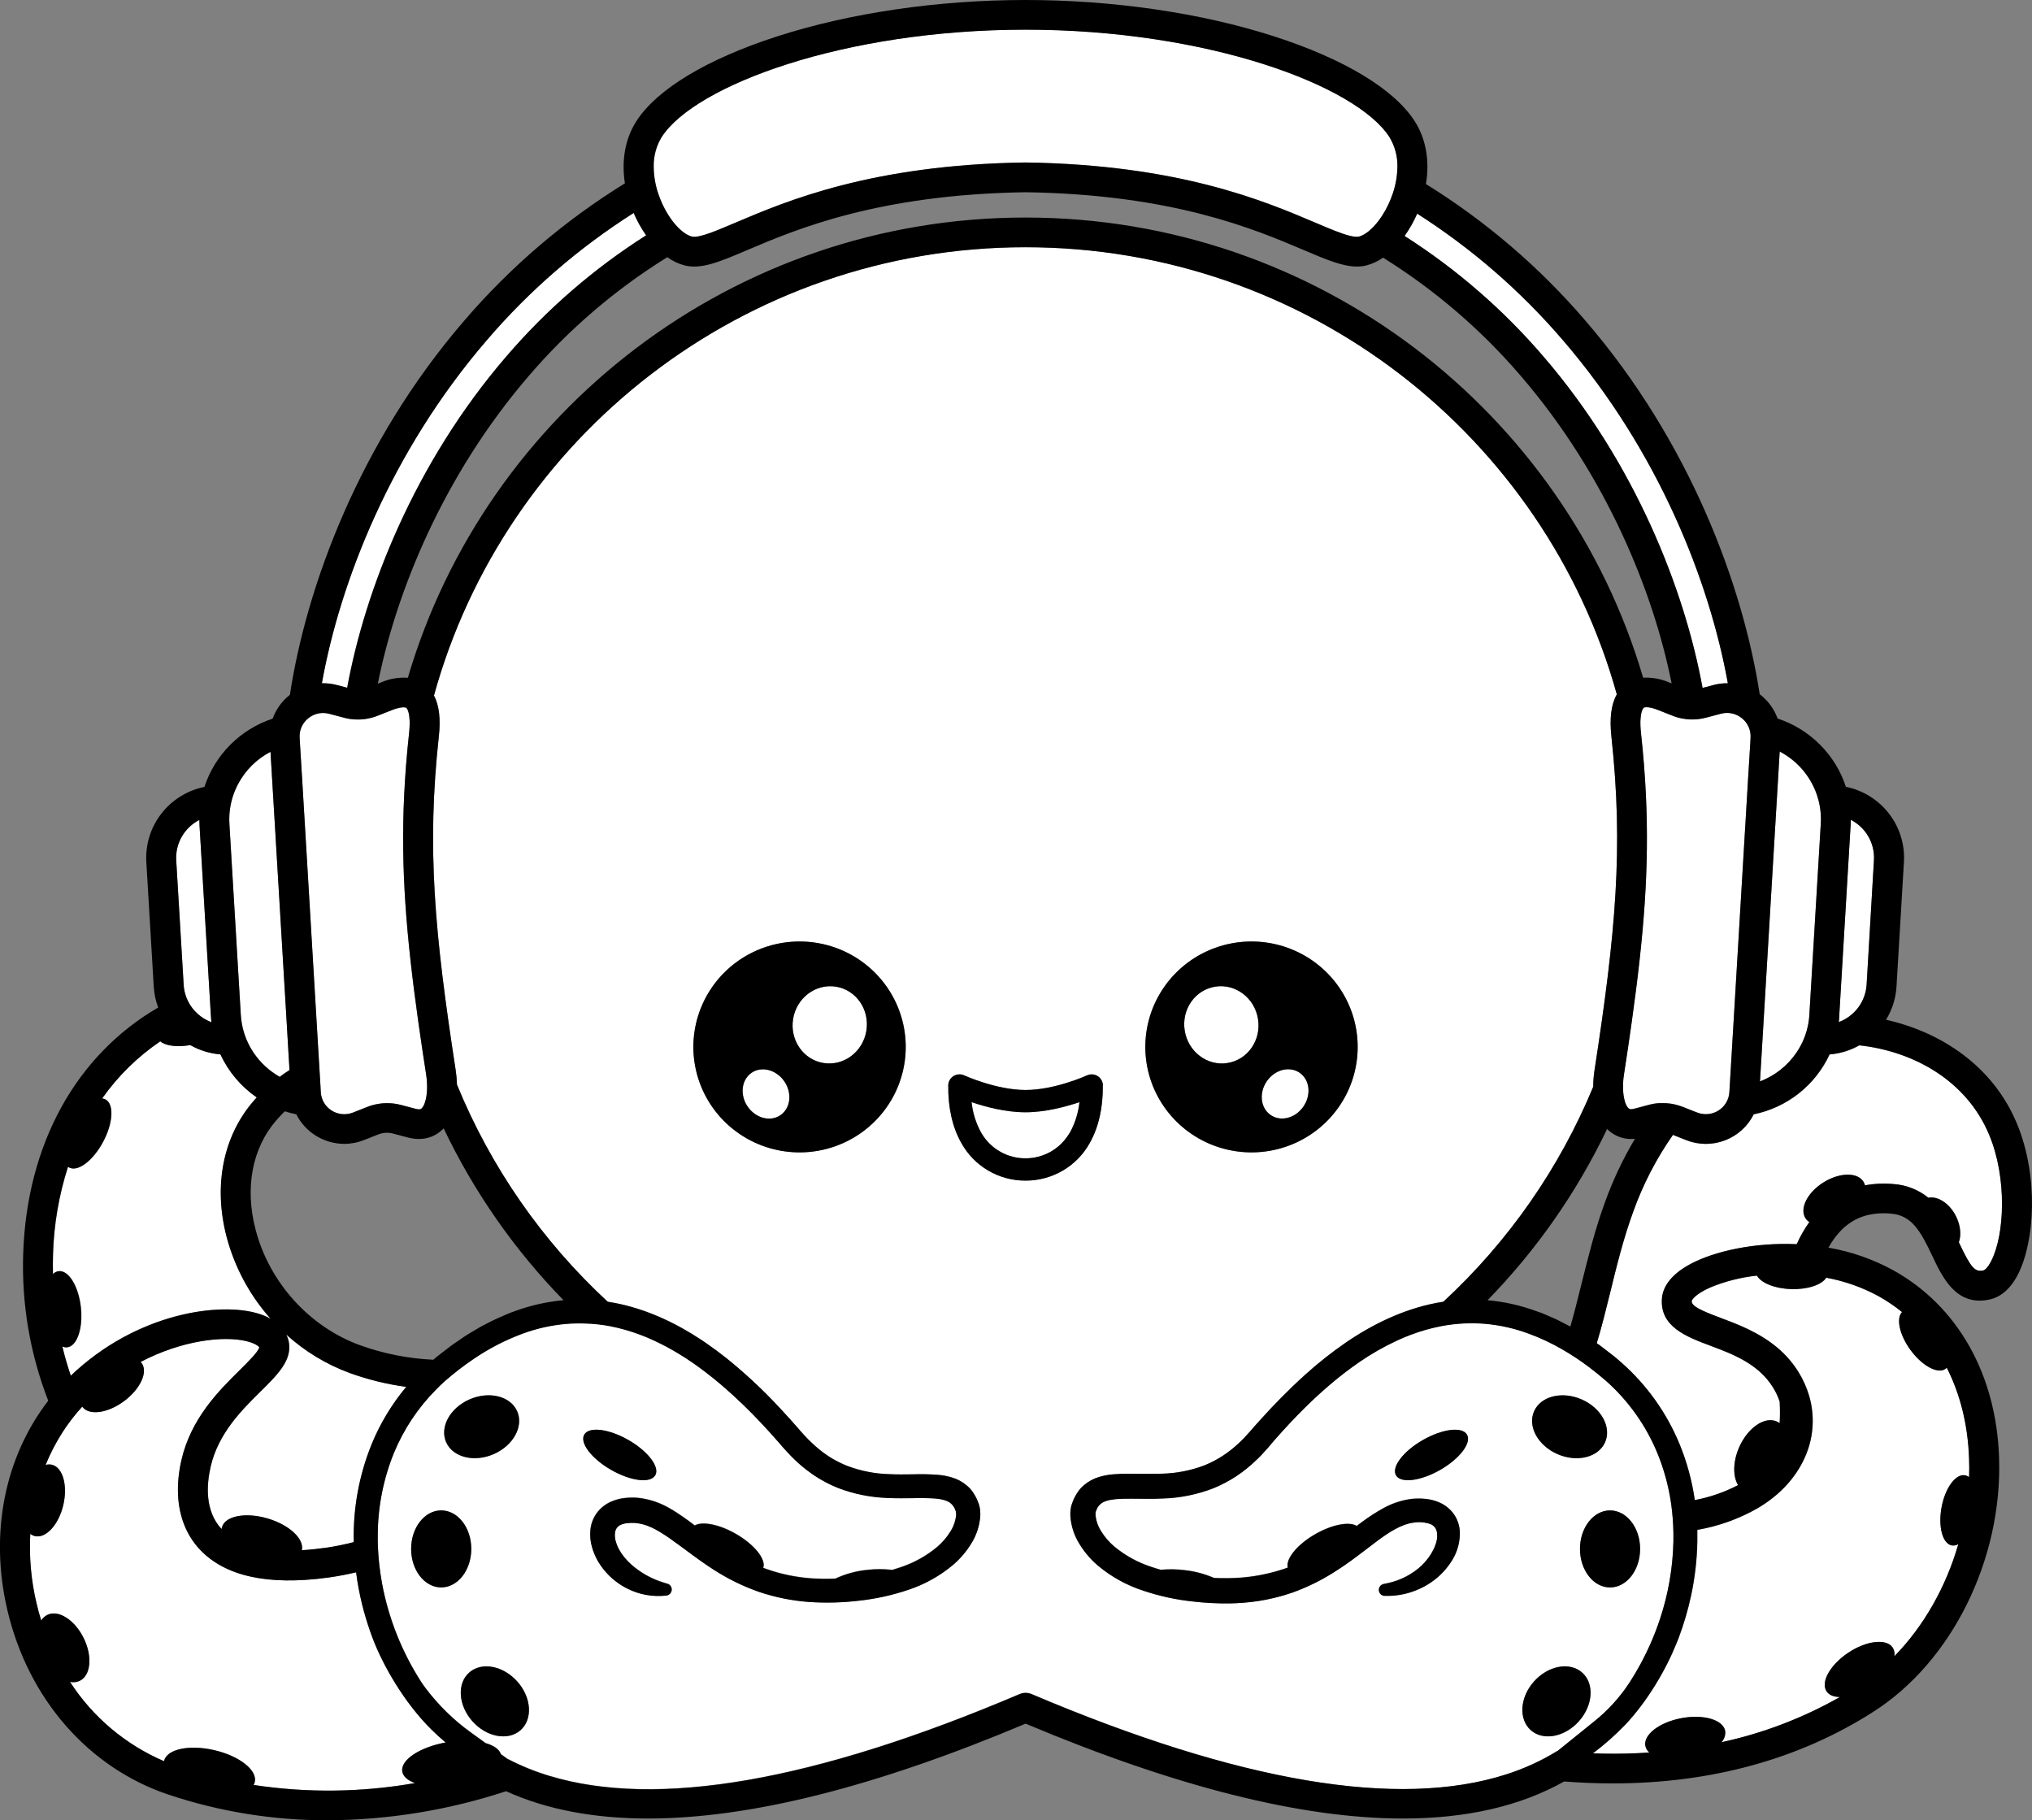<svg width="211" height="189" viewBox="0 0 211 189" fill="none" xmlns="http://www.w3.org/2000/svg">
<rect x="0" y="0" width="211" height="189" fill="#808080" stroke="none"/>
<g clip-path="url(#clip0_1932_1128)">
<path d="M81.259 112.034C82.211 113.156 82.211 114.762 81.259 115.62C80.307 116.478 78.773 116.263 77.826 115.148C76.879 114.032 76.874 112.419 77.826 111.561C78.778 110.703 80.312 110.909 81.259 112.034Z" fill="white"/>
<path d="M86.791 102.446C88.894 102.774 90.317 104.808 89.967 107.008C89.617 109.208 87.63 110.708 85.53 110.377C83.429 110.046 82.004 108.014 82.353 105.815C82.703 103.615 84.687 102.115 86.791 102.446Z" fill="white"/>
<path d="M135.159 111.551C136.11 112.409 136.11 114.016 135.159 115.138C134.207 116.26 132.677 116.478 131.728 115.611C130.778 114.743 130.776 113.146 131.728 112.024C132.679 110.902 134.212 110.694 135.159 111.551Z" fill="white"/>
<path d="M130.633 105.815C130.981 108.005 129.56 110.049 127.457 110.377C125.354 110.706 123.367 109.196 123.02 107.008C122.672 104.82 124.093 102.774 126.194 102.446C128.294 102.117 130.283 103.625 130.633 105.815Z" fill="white"/>
<path d="M112.094 114.436C111.981 115.518 111.658 116.567 111.142 117.526C111.102 117.597 111.061 117.668 111.019 117.737C110.55 118.511 109.887 119.151 109.094 119.595C108.302 120.039 107.408 120.271 106.498 120.269C105.588 120.272 104.694 120.039 103.901 119.595C103.109 119.151 102.446 118.511 101.977 117.737C101.935 117.668 101.892 117.597 101.851 117.526C101.336 116.567 101.013 115.518 100.9 114.436C102.327 114.909 104.426 115.485 106.503 115.485C108.58 115.485 110.671 114.92 112.094 114.436Z" fill="white"/>
<path d="M179.418 70.942C178.906 70.936 178.396 70.999 177.902 71.131L176.791 71.426C174.947 61.319 169.834 48.125 160.274 37.023C156.112 32.167 151.251 27.948 145.849 24.501C146.365 23.776 146.803 22.999 147.155 22.183C152.82 25.799 157.918 30.224 162.282 35.317C172.258 46.897 177.524 60.409 179.418 70.942Z" fill="white"/>
<path d="M144.271 14.219C144.851 15.17 145.141 16.268 145.106 17.38C145.088 18.468 144.872 19.544 144.469 20.555L144.433 20.643C144.121 21.442 143.703 22.197 143.191 22.887C142.477 23.832 141.723 24.411 141.14 24.558C140.664 24.676 139.772 24.404 138.64 23.965C138.014 23.728 137.314 23.421 136.579 23.109C131.292 20.863 122.444 17.101 106.512 16.867H106.467C90.526 17.104 81.687 20.863 76.4 23.109C75.43 23.523 74.521 23.91 73.755 24.184C72.898 24.489 72.222 24.657 71.851 24.558C71.254 24.409 70.474 23.804 69.753 22.828C69.265 22.152 68.865 21.418 68.563 20.643L68.501 20.482C68.105 19.462 67.898 18.379 67.89 17.285C67.87 16.203 68.161 15.138 68.727 14.214C72.194 8.86 87.623 3.079 106.508 3.079C125.392 3.079 140.805 8.865 144.271 14.219Z" fill="white"/>
<path d="M65.794 22.11C66.141 22.928 66.574 23.707 67.085 24.435C61.642 27.894 56.745 32.136 52.555 37.023C43 48.128 37.887 61.307 36.041 71.412L34.987 71.131C34.474 70.994 33.943 70.93 33.412 70.942C35.315 60.409 40.576 46.897 50.542 35.317C54.938 30.187 60.078 25.736 65.794 22.11Z" fill="white"/>
<path d="M21.906 105.543C21.918 105.742 21.934 105.943 21.956 106.139C21.692 106.041 21.439 105.918 21.199 105.772C20.973 105.633 20.759 105.475 20.559 105.3C20.343 105.108 20.146 104.896 19.972 104.667C19.637 104.234 19.389 103.743 19.239 103.218C19.147 102.903 19.091 102.579 19.072 102.252L18.299 89.309C18.25 88.456 18.451 87.607 18.877 86.865C19.303 86.123 19.936 85.518 20.7 85.125C20.7 85.326 20.7 85.527 20.719 85.728L21.713 102.373L21.901 105.534L21.906 105.543Z" fill="white"/>
<path d="M29.945 109.137L30.064 111.107C29.731 111.315 29.391 111.545 29.048 111.797C27.98 111.194 27.064 110.356 26.372 109.347C25.747 108.436 25.321 107.405 25.122 106.321C25.063 106 25.024 105.675 25.004 105.35L24.97 104.809L24.787 101.716L23.821 85.536C23.801 85.208 23.801 84.879 23.821 84.551C23.892 83.454 24.194 82.385 24.706 81.411C25.462 79.971 26.641 78.793 28.087 78.035L28.277 81.201L28.461 84.272L29.503 101.524L29.688 104.634L29.774 106.051L29.945 109.137Z" fill="white"/>
<path d="M192.187 85.125C192.952 85.518 193.585 86.122 194.012 86.865C194.438 87.607 194.639 88.456 194.59 89.309L193.819 102.25C193.766 103.104 193.465 103.924 192.953 104.612C192.441 105.301 191.74 105.827 190.933 106.129C190.957 105.933 190.974 105.735 190.986 105.536V105.338L192.156 85.728C192.18 85.529 192.187 85.326 192.187 85.125Z" fill="white"/>
<path d="M189.066 84.56C189.087 84.888 189.087 85.218 189.066 85.546L187.876 105.359C187.876 105.421 187.876 105.48 187.876 105.539C187.855 105.804 187.819 106.068 187.769 106.33C187.607 107.216 187.292 108.068 186.839 108.849C186.739 109.019 186.634 109.184 186.522 109.347C185.6 110.693 184.286 111.727 182.756 112.31L182.884 110.184L182.946 109.135L183.087 106.772L183.129 106.063L184.428 84.293L184.614 81.222L184.802 78.051C185.658 78.497 186.426 79.095 187.067 79.814C187.507 80.306 187.884 80.849 188.19 81.432C188.699 82.403 188.997 83.469 189.066 84.56Z" fill="white"/>
<path d="M180.881 74.575C181.183 74.817 181.422 75.127 181.577 75.479C181.733 75.832 181.801 76.216 181.776 76.6L181.742 77.16L181.504 81.028L181.321 84.099L181.155 86.885L180.022 105.871L179.879 108.234L179.837 108.943L179.656 111.965L179.606 112.818L179.572 113.39C179.549 113.773 179.435 114.146 179.239 114.478C179.042 114.809 178.769 115.089 178.443 115.296C178.116 115.502 177.744 115.628 177.359 115.664C176.973 115.7 176.584 115.644 176.225 115.502L175.749 115.317L174.735 114.916C174.58 114.854 174.421 114.8 174.26 114.755C173.743 114.6 173.207 114.52 172.668 114.519C172.566 114.519 172.458 114.519 172.356 114.519C171.979 114.538 171.605 114.597 171.24 114.694L169.701 115.102C169.27 115.216 169.154 115.102 169.097 115.06C168.83 114.824 168.621 114.212 168.542 113.361C168.499 112.749 168.526 112.134 168.623 111.528C168.918 109.614 169.189 107.797 169.432 106.058C170.693 97.08 171.259 90.129 170.9 82.554C170.802 80.477 170.634 78.353 170.391 76.128C170.148 73.902 170.664 73.472 170.669 73.47C170.731 73.422 170.967 73.366 171.435 73.47C171.687 73.528 171.933 73.607 172.171 73.706L173.653 74.292C173.817 74.358 173.984 74.415 174.152 74.464C174.98 74.702 175.851 74.747 176.698 74.597C176.848 74.571 176.996 74.538 177.143 74.498L177.243 74.472L178.683 74.089C179.071 73.984 179.48 73.977 179.872 74.07C180.244 74.158 180.589 74.331 180.881 74.575Z" fill="white"/>
<path d="M204.478 151.49C204.5 152.119 204.497 152.749 204.478 153.38C204.358 153.279 204.214 153.211 204.06 153.182C203.108 153 202.004 154.486 201.621 156.49C201.238 158.493 201.714 160.27 202.68 160.461C202.915 160.497 203.155 160.451 203.36 160.331C202.078 164.78 199.767 168.853 196.72 171.97C196.772 171.653 196.704 171.327 196.527 171.058C195.88 170.113 193.826 170.349 191.937 171.606C190.048 172.863 189.042 174.659 189.689 175.623C189.953 176.012 190.45 176.201 191.074 176.204C187.237 178.384 183.087 179.968 178.768 180.901C178.916 180.744 179.027 180.557 179.093 180.353C179.16 180.148 179.18 179.932 179.154 179.719C178.932 178.562 176.898 177.971 174.612 178.401C172.325 178.831 170.648 180.121 170.869 181.279C170.925 181.545 171.067 181.787 171.273 181.966C169.663 182.075 168.078 182.11 166.527 182.084C166.158 182.084 165.789 182.068 165.423 182.056C166.608 181.162 167.722 180.178 168.754 179.112C171.114 176.62 173.036 173.279 174.071 170.694C174.15 170.5 174.226 170.304 174.309 170.108C174.855 168.662 175.292 167.177 175.616 165.666C176.011 163.825 176.227 161.949 176.26 160.067C176.26 159.663 176.26 159.256 176.26 158.85C178.463 158.47 180.582 157.71 182.52 156.603C184.588 155.384 186.177 153.78 187.169 151.859C187.31 151.59 187.437 151.314 187.55 151.032C188.346 149.096 188.46 146.951 187.874 144.943C187.614 144.062 187.236 143.219 186.748 142.439C186.164 141.499 185.433 140.658 184.583 139.946C182.68 138.344 180.453 137.505 178.675 136.839C176.534 136.031 175.632 135.606 175.68 135.067C175.708 134.942 176.115 134.342 177.6 133.683C179.149 133.041 180.784 132.626 182.454 132.452C182.875 133.205 184.29 133.794 185.996 133.85C187.702 133.907 189.187 133.409 189.646 132.669C191.55 133.015 193.385 133.661 195.083 134.583C195.944 135.064 196.762 135.617 197.529 136.237C196.898 136.905 197.262 138.599 198.404 140.168C199.615 141.822 201.243 142.708 202.037 142.136C202.086 142.1 202.132 142.059 202.173 142.013C203.562 144.754 204.378 147.97 204.478 151.49Z" fill="white"/>
<path d="M206.57 117.848C208.426 122.318 208.171 128.225 206.77 130.939C206.406 131.648 206.08 131.884 205.961 131.908C205.08 132.114 204.662 131.644 203.463 129.113C203.444 129.071 203.424 129.028 203.403 128.985C203.67 128.246 203.586 127.239 203.103 126.283C202.437 124.952 201.224 124.17 200.248 124.364C199.226 123.537 197.973 123.042 196.658 122.946C195.659 122.852 194.652 122.896 193.665 123.076C193.629 122.939 193.573 122.808 193.498 122.687C192.861 121.692 190.998 121.742 189.337 122.786C187.676 123.83 186.848 125.493 187.486 126.488C187.59 126.649 187.727 126.786 187.888 126.89C187.376 127.612 186.937 128.382 186.577 129.189C182.118 128.988 178.031 129.94 175.616 131.209C173.265 132.44 172.673 133.831 172.587 134.779C172.32 137.746 175.111 138.795 177.583 139.719C179.929 140.598 182.58 141.595 184.11 144.052C184.399 144.515 184.633 145.01 184.807 145.527C184.847 146.276 184.847 147.027 184.807 147.776C184.71 147.704 184.607 147.643 184.497 147.594C183.246 147.046 181.507 148.237 180.61 150.252C179.944 151.755 179.932 153.293 180.488 154.205C179.075 154.94 177.56 155.464 175.992 155.759C175.707 153.765 175.177 151.813 174.412 149.947C173.079 146.721 171.022 143.84 168.397 141.524C168.066 141.245 167.745 140.943 167.405 140.688L166.387 139.906C166.199 139.752 166.001 139.613 165.799 139.478C166.308 137.794 166.751 136.017 167.193 134.216C167.876 131.445 168.583 128.581 169.572 125.855C170.585 123.014 171.977 120.32 173.71 117.845L175.071 118.384C175.728 118.647 176.43 118.782 177.138 118.783C178.172 118.778 179.184 118.487 180.062 117.945C180.939 117.403 181.649 116.63 182.111 115.712C183.823 115.361 185.428 114.616 186.796 113.536C188.164 112.455 189.257 111.071 189.986 109.493C191.075 109.406 192.13 109.084 193.079 108.548C198.706 109.156 204.222 112.192 206.57 117.848Z" fill="white"/>
<path d="M44.254 111.554C44.34 112.095 44.371 112.644 44.349 113.191C44.302 114.136 44.069 114.831 43.781 115.081C43.724 115.133 43.607 115.237 43.179 115.124L41.637 114.72C40.646 114.458 39.601 114.473 38.618 114.762C38.458 114.81 38.301 114.864 38.142 114.925L36.66 115.511C36.3 115.654 35.912 115.71 35.527 115.675C35.142 115.64 34.771 115.515 34.444 115.309C34.117 115.104 33.844 114.825 33.646 114.494C33.449 114.164 33.334 113.792 33.31 113.409L33.279 112.877V112.837L33.072 109.574L33.036 108.953L32.853 105.881L32.812 105.203L32.62 101.964L31.732 86.947L31.563 84.111L31.378 81.04L31.14 77.172L31.106 76.612C31.081 76.228 31.149 75.844 31.305 75.492C31.461 75.139 31.7 74.829 32.001 74.587C32.272 74.367 32.586 74.206 32.924 74.115C33.124 74.062 33.331 74.035 33.538 74.034C33.754 74.035 33.969 74.064 34.178 74.12L35.56 74.486L35.72 74.528C35.865 74.569 36.015 74.602 36.162 74.627C36.989 74.774 37.837 74.734 38.646 74.512C38.837 74.459 39.024 74.396 39.208 74.323L40.69 73.737C40.959 73.626 41.238 73.543 41.523 73.486C41.927 73.411 42.134 73.46 42.191 73.505C42.191 73.505 42.715 73.926 42.47 76.163C42.225 78.401 42.06 80.513 41.961 82.59C41.601 90.162 42.17 97.108 43.429 106.089C43.678 107.821 43.95 109.628 44.254 111.554Z" fill="white"/>
<path d="M42.182 144C40.689 145.788 39.48 147.792 38.596 149.943C37.294 153.154 36.663 156.596 36.743 160.057C36.743 160.081 36.743 160.104 36.743 160.128C35.795 160.374 34.834 160.569 33.864 160.712C32.984 160.836 32.146 160.922 31.352 160.969C31.616 159.807 30.074 158.354 27.84 157.683C25.553 157 23.412 157.397 23.055 158.569C23.036 158.635 23.022 158.703 23.015 158.772C21.285 156.912 21.44 154.238 21.875 152.319C22.667 148.832 25.108 146.413 27.067 144.485C28.818 142.755 30.331 141.26 30.005 139.393C29.956 139.11 29.866 138.836 29.738 138.578C31.654 140.319 33.892 141.675 36.327 142.571C38.221 143.253 40.184 143.733 42.182 144Z" fill="white"/>
<path d="M28.108 136.929C27.723 136.716 27.316 136.542 26.895 136.411C22.85 135.133 14.188 136.305 7.359 142.84C7.024 141.85 6.731 140.837 6.483 139.807C6.64 139.88 6.813 139.909 6.985 139.892C8.009 139.781 8.651 137.921 8.413 135.736C8.175 133.55 7.138 131.873 6.112 131.986C5.882 132.015 5.669 132.12 5.508 132.286C5.494 131.601 5.508 130.911 5.52 130.219C5.607 127.136 6.131 124.081 7.076 121.144C7.114 121.174 7.156 121.201 7.2 121.224C8.111 121.697 9.688 120.515 10.726 118.552C11.763 116.589 11.863 114.63 10.964 114.153C10.857 114.098 10.741 114.064 10.621 114.053C12.255 111.731 14.299 109.722 16.655 108.123C17.2 108.596 18.384 108.74 19.774 108.513C20.731 109.059 21.798 109.388 22.898 109.477C23.732 111.274 25.035 112.818 26.672 113.947C26.562 114.065 26.453 114.188 26.343 114.316C23.172 117.971 22.153 123.121 23.545 128.44C24.377 131.585 25.94 134.492 28.108 136.929Z" fill="white"/>
<path d="M44.761 179.542C45.261 180.041 45.77 180.499 46.27 180.922C43.571 181.421 41.578 182.739 41.773 183.93C41.858 184.45 42.344 184.863 43.093 185.132C37.555 186.106 31.893 186.173 26.334 185.328C26.388 185.235 26.429 185.134 26.455 185.028C26.743 183.814 24.87 182.337 22.275 181.721C19.679 181.104 17.34 181.607 17.04 182.822V182.864C13.031 181.147 9.629 178.282 7.269 174.635C7.61 174.708 7.966 174.669 8.282 174.522C9.436 173.962 9.617 171.977 8.689 170.087C7.761 168.197 6.072 167.117 4.918 167.677C4.652 167.808 4.431 168.014 4.28 168.268C4.096 167.677 3.933 167.075 3.79 166.463C3.23 164.105 3.013 161.68 3.145 159.261C3.285 159.373 3.447 159.454 3.621 159.497C4.759 159.764 6.077 158.316 6.564 156.275C7.052 154.233 6.522 152.353 5.375 152.086C5.161 152.037 4.938 152.045 4.728 152.107C5.207 150.928 5.794 149.794 6.481 148.721C7.089 147.776 7.776 146.884 8.534 146.054L8.551 146.08C9.265 147.008 11.197 146.737 12.891 145.472C14.585 144.208 15.387 142.434 14.685 141.506C14.659 141.472 14.631 141.439 14.602 141.409C18.903 139.157 23.215 138.677 25.596 139.256C26.536 139.493 26.864 139.802 26.919 139.899C26.821 140.353 25.689 141.47 24.859 142.292C22.732 144.393 19.819 147.273 18.827 151.634C18.263 154.118 18.373 156.4 19.117 158.302C19.483 159.246 20.026 160.114 20.716 160.858C23.334 163.658 27.797 164.65 34.007 163.807L34.302 163.767C35.188 163.639 36.078 163.468 36.969 163.254C37.007 163.566 37.052 163.875 37.102 164.185C37.27 165.219 37.491 166.245 37.766 167.256C38.028 168.218 38.335 169.168 38.684 170.092C39.753 172.898 41.956 176.757 44.761 179.542Z" fill="white"/>
<path d="M173.767 159.176C173.767 159.454 173.767 159.736 173.767 160.017C173.711 162.767 173.241 165.494 172.373 168.107C171.84 169.72 171.165 171.284 170.355 172.78C170.008 173.421 169.636 174.051 169.239 174.67L169.22 174.698C168.216 176.237 166.972 177.606 165.535 178.755L161.728 181.827H161.697C160.037 182.847 158.258 183.661 156.398 184.251C145.197 187.833 128.694 185.056 107.11 175.875C106.916 175.793 106.708 175.751 106.498 175.751C106.288 175.751 106.08 175.793 105.887 175.875C84.561 184.943 68.199 187.774 57.005 184.359C55.541 183.916 54.123 183.338 52.767 182.635H52.736L52.011 182.11C51.839 181.598 51.261 181.205 50.426 180.967L48.898 179.863C47.112 178.576 45.529 177.03 44.204 175.277C44.031 175.041 43.878 174.831 43.759 174.646C42.296 172.382 41.161 169.924 40.388 167.346C40.088 166.348 39.844 165.334 39.657 164.31C39.553 163.729 39.466 163.145 39.398 162.559C39.301 161.708 39.244 160.856 39.227 160C39.227 159.79 39.227 159.58 39.227 159.369C39.233 156.455 39.798 153.568 40.892 150.864C41.907 148.394 43.4 146.146 45.287 144.248C45.596 143.934 45.92 143.629 46.239 143.336C47.173 142.523 48.155 141.768 49.182 141.073C50.757 139.997 52.459 139.117 54.249 138.453C55.698 137.914 57.213 137.573 58.753 137.437C59.495 137.373 60.24 137.361 60.983 137.399L61.245 137.415H61.352L61.578 137.432L61.875 137.46L62.089 137.484H62.115L62.26 137.503L62.456 137.529H62.491L62.763 137.569L63 137.607L63.086 137.623L63.352 137.671C64.413 137.877 65.454 138.172 66.465 138.554L66.75 138.665L66.902 138.724L67.055 138.786L67.186 138.84L67.423 138.944L67.471 138.965L67.806 139.114L67.894 139.154C68.743 139.545 69.57 139.983 70.369 140.466C70.883 140.773 71.39 141.099 71.885 141.439C72.326 141.741 72.759 142.057 73.186 142.384C73.795 142.846 74.391 143.326 74.973 143.825C76.42 145.071 77.797 146.395 79.099 147.79C79.65 148.381 80.195 148.981 80.731 149.59L81.13 150.049L81.33 150.285L81.392 150.351L81.554 150.528L81.792 150.783C82.011 151.02 82.237 151.256 82.479 151.492C83.013 152.013 83.587 152.491 84.197 152.922C84.321 153.011 84.447 153.099 84.573 153.186C85.334 153.687 86.143 154.112 86.988 154.455C88.665 155.1 90.44 155.456 92.237 155.506C93.11 155.547 93.964 155.537 94.792 155.523C95.573 155.496 96.356 155.51 97.136 155.566C97.849 155.625 98.432 155.802 98.742 156.078C98.918 156.232 99.058 156.424 99.151 156.638L99.227 156.834C99.241 156.862 99.253 156.892 99.263 156.922C99.26 156.935 99.26 156.949 99.263 156.962C99.281 157.065 99.288 157.169 99.282 157.274C99.225 157.889 99.02 158.481 98.684 159.001C98.318 159.594 97.861 160.127 97.331 160.581C96.185 161.541 94.863 162.271 93.438 162.732C93.179 162.821 92.917 162.904 92.653 162.982C91.778 162.877 90.892 162.877 90.017 162.982C88.879 163.1 87.769 163.405 86.734 163.887C85.874 163.922 85.013 163.911 84.154 163.851C82.613 163.733 81.093 163.415 79.634 162.906C79.505 162.864 79.379 162.814 79.251 162.767C79.562 161.883 78.342 160.348 76.407 159.237C74.673 158.242 72.927 157.914 72.139 158.365L71.568 157.933C71.161 157.638 70.745 157.34 70.305 157.056C69.998 156.856 69.679 156.664 69.341 156.482C68.48 156.004 67.54 155.684 66.564 155.537C66.31 155.497 66.053 155.476 65.796 155.473C65.539 155.465 65.281 155.474 65.025 155.499C64.463 155.542 63.913 155.683 63.4 155.915C62.812 156.181 62.305 156.596 61.93 157.118C61.565 157.639 61.345 158.246 61.292 158.878C61.242 159.467 61.301 160.059 61.468 160.626C61.604 161.088 61.79 161.533 62.023 161.954C62.268 162.383 62.552 162.789 62.872 163.166C62.924 163.223 62.977 163.282 63.031 163.336C63.305 163.637 63.606 163.912 63.931 164.159C64.293 164.439 64.681 164.685 65.089 164.893C66.353 165.547 67.786 165.807 69.201 165.64C69.345 165.622 69.478 165.554 69.578 165.45C69.678 165.345 69.739 165.21 69.751 165.066C69.762 164.922 69.723 164.779 69.641 164.66C69.559 164.541 69.438 164.454 69.298 164.414H69.279L68.906 164.298C67.665 163.92 66.52 163.28 65.551 162.422C65.525 162.398 65.496 162.375 65.472 162.349C65.288 162.183 65.117 162.005 64.959 161.815L64.778 161.602C64.574 161.342 64.394 161.066 64.238 160.775C64.096 160.501 63.987 160.212 63.912 159.913C63.897 159.861 63.888 159.807 63.878 159.755C63.842 159.551 63.835 159.343 63.859 159.138C63.877 158.948 63.945 158.766 64.057 158.611C64.169 158.467 64.318 158.355 64.487 158.285C64.733 158.184 64.995 158.126 65.261 158.115C65.419 158.1 65.578 158.094 65.737 158.098C65.896 158.097 66.055 158.11 66.212 158.136C66.573 158.188 66.926 158.28 67.266 158.41C67.55 158.519 67.827 158.646 68.094 158.791C68.763 159.164 69.404 159.582 70.014 160.043L70.49 160.383L70.638 160.492C71.523 161.146 72.434 161.836 73.395 162.486C73.633 162.649 73.871 162.807 74.109 162.958C75.583 163.91 77.165 164.684 78.823 165.264C80.492 165.835 82.228 166.194 83.988 166.332C85.719 166.448 87.457 166.402 89.179 166.193C90.916 166.007 92.626 165.632 94.281 165.075C96.009 164.509 97.61 163.616 98.996 162.446C99.717 161.822 100.338 161.093 100.838 160.284C101.393 159.409 101.72 158.411 101.789 157.38C101.804 157.074 101.781 156.767 101.72 156.466L101.651 156.208C101.631 156.14 101.606 156.073 101.578 156.007L101.428 155.629C101.324 155.415 101.206 155.207 101.076 155.008C100.886 154.712 100.652 154.448 100.381 154.224C99.937 153.848 99.419 153.569 98.861 153.404C98.382 153.257 97.888 153.164 97.388 153.125C96.517 153.06 95.643 153.043 94.771 153.073C93.943 153.085 93.146 153.094 92.363 153.056C90.846 153.018 89.347 152.722 87.93 152.182C87.408 151.973 86.902 151.727 86.415 151.447C86.262 151.358 86.112 151.263 85.965 151.166C85.341 150.748 84.757 150.273 84.221 149.749C84.109 149.647 84.002 149.541 83.897 149.432C83.738 149.267 83.586 149.097 83.422 148.926L83.229 148.714L83.022 148.477L82.61 148.005C82.398 147.769 82.182 147.532 81.966 147.28C81.621 146.899 81.275 146.521 80.923 146.146C79.219 144.311 77.384 142.6 75.432 141.028C74.745 140.48 74.036 139.955 73.305 139.452L72.805 139.1C70.117 137.328 67.095 135.908 63.838 135.282C63.6 135.235 63.35 135.195 63.105 135.157C56.298 128.862 50.956 121.168 47.452 112.612C47.441 112.101 47.395 111.591 47.316 111.086C45.127 96.867 44.306 88.061 45.568 76.484C45.767 74.646 45.603 73.233 45.066 72.21C52.458 45.417 77.186 25.666 106.493 25.666C135.758 25.666 160.46 45.358 167.89 72.094C167.305 73.125 167.122 74.575 167.329 76.48C168.587 88.057 167.769 96.862 165.58 111.081C165.488 111.661 165.441 112.247 165.439 112.834C161.932 121.301 156.624 128.915 149.877 135.154C149.639 135.19 149.401 135.232 149.163 135.277C145.689 135.943 142.501 137.505 139.686 139.438C138.209 140.459 136.801 141.577 135.473 142.783C134.626 143.544 133.807 144.336 133.01 145.146C132.693 145.469 132.376 145.797 132.058 146.129C131.706 146.504 131.357 146.883 131.009 147.268C130.793 147.504 130.579 147.74 130.367 147.977L129.955 148.449L129.748 148.685L129.553 148.898C129.296 149.179 129.044 149.465 128.763 149.718C128.225 150.238 127.641 150.709 127.017 151.124C126.399 151.532 125.741 151.878 125.054 152.156C123.639 152.694 122.143 152.987 120.628 153.023C120.01 153.049 119.379 153.047 118.725 153.04H118.218C117.346 153.011 116.472 153.026 115.601 153.087L115.427 153.104C114.983 153.149 114.544 153.237 114.116 153.366C113.551 153.534 113.027 153.816 112.577 154.195C112.29 154.431 112.043 154.712 111.847 155.027C111.722 155.217 111.611 155.415 111.514 155.62L111.359 156C111.33 156.067 111.306 156.136 111.285 156.206L111.216 156.466C111.152 156.772 111.127 157.084 111.142 157.397C111.208 158.438 111.535 159.447 112.094 160.331C112.594 161.149 113.217 161.885 113.943 162.514C115.336 163.692 116.948 164.587 118.687 165.151C120.347 165.712 122.064 166.089 123.807 166.276C125.109 166.431 126.42 166.499 127.731 166.479C128.156 166.479 128.585 166.45 129.013 166.42C130.125 166.341 131.228 166.169 132.311 165.907C132.948 165.756 133.576 165.571 134.195 165.359C135.852 164.762 137.431 163.969 138.896 162.996C139.134 162.838 139.372 162.677 139.61 162.524C140.562 161.867 141.457 161.17 142.327 160.508L142.948 160.036C144.231 159.091 145.508 158.261 146.769 158.094C147.355 157.996 147.956 158.045 148.518 158.235C148.711 158.307 148.879 158.432 149.003 158.595C149.126 158.758 149.201 158.953 149.218 159.157C149.256 159.429 149.244 159.706 149.182 159.974C149.108 160.285 149.002 160.587 148.863 160.874C148.713 161.18 148.535 161.472 148.333 161.746C148.302 161.786 148.271 161.827 148.237 161.864C148.05 162.1 147.845 162.323 147.626 162.531C146.653 163.434 145.453 164.061 144.152 164.348C144 164.385 143.845 164.416 143.691 164.444C143.54 164.473 143.406 164.555 143.312 164.676C143.219 164.797 143.173 164.947 143.184 165.099C143.195 165.25 143.262 165.393 143.371 165.499C143.481 165.605 143.626 165.668 143.779 165.675C145.069 165.716 146.35 165.448 147.514 164.896C148.009 164.662 148.477 164.377 148.911 164.045C149.66 163.48 150.295 162.779 150.783 161.98L150.817 161.926C151.369 161.021 151.633 159.972 151.576 158.916C151.53 158.3 151.32 157.707 150.966 157.198C150.603 156.687 150.111 156.279 149.539 156.017C149.036 155.786 148.495 155.646 147.942 155.603C147.689 155.578 147.435 155.569 147.181 155.577C146.926 155.577 146.672 155.596 146.42 155.634C145.452 155.779 144.518 156.095 143.662 156.567C142.887 156.995 142.143 157.475 141.435 158.004C141.245 158.141 141.059 158.28 140.874 158.417C140.1 157.945 138.333 158.264 136.574 159.27C134.683 160.355 133.481 161.85 133.719 162.741C133.588 162.791 133.46 162.835 133.329 162.88C132.006 163.321 130.637 163.614 129.249 163.752L128.813 163.79C127.895 163.855 126.974 163.865 126.056 163.818C125.072 163.393 124.029 163.119 122.963 163.006C122.155 162.907 121.339 162.897 120.529 162.975C120.203 162.883 119.879 162.783 119.56 162.675C118.146 162.218 116.833 161.496 115.691 160.548C115.166 160.099 114.712 159.572 114.347 158.987C114.016 158.477 113.813 157.896 113.755 157.293C113.749 157.194 113.753 157.095 113.769 156.997C113.771 156.985 113.771 156.972 113.769 156.96C113.769 156.96 113.793 156.903 113.802 156.877L113.876 156.685C113.964 156.477 114.098 156.291 114.269 156.142C114.561 155.875 115.123 155.698 115.844 155.636C116.129 155.61 116.431 155.596 116.743 155.589C117.205 155.589 117.695 155.589 118.171 155.589C118.98 155.589 119.817 155.608 120.671 155.568H120.728C122.53 155.513 124.308 155.153 125.987 154.502C126.832 154.158 127.641 153.73 128.402 153.226C129.15 152.724 129.851 152.155 130.495 151.525C130.826 151.223 131.121 150.892 131.418 150.564L131.604 150.356L131.64 150.318L131.837 150.082L132.237 149.609C132.773 149 133.316 148.399 133.867 147.806C134.397 147.237 134.942 146.677 135.494 146.129C136.295 145.341 137.121 144.581 137.971 143.847L138.016 143.809C138.993 142.969 140.014 142.181 141.073 141.446C142.325 140.58 143.649 139.821 145.03 139.178L145.149 139.121C145.594 138.92 146.044 138.731 146.501 138.561C147.51 138.179 148.55 137.884 149.61 137.678C150.387 137.528 151.173 137.433 151.963 137.392C152.711 137.354 153.461 137.366 154.207 137.43C155.748 137.567 157.264 137.908 158.713 138.446C159.952 138.897 161.146 139.46 162.282 140.125C163.206 140.663 164.098 141.255 164.952 141.897C165.561 142.353 166.141 142.843 166.727 143.329C169.066 145.398 170.898 147.971 172.085 150.85C172.774 152.527 173.254 154.282 173.512 156.076C173.664 157.103 173.749 158.138 173.767 159.176ZM170.307 160.83C170.307 158.62 168.911 156.832 167.186 156.832C165.461 156.832 164.064 158.62 164.064 160.83C164.064 163.039 165.461 164.83 167.186 164.83C168.911 164.83 170.307 163.024 170.307 160.822V160.83ZM166.667 149.76C167.364 148.194 166.279 146.2 164.245 145.309C162.211 144.418 159.996 144.964 159.301 146.531C158.606 148.097 159.689 150.089 161.723 150.982C163.757 151.875 165.972 151.32 166.667 149.753V149.76ZM163.962 178.703C165.432 177.049 165.575 174.786 164.281 173.652C162.986 172.518 160.748 172.943 159.284 174.597C157.821 176.251 157.671 178.517 158.963 179.648C160.255 180.78 162.503 180.359 163.962 178.703ZM149.548 152.629C151.583 151.462 152.829 149.822 152.332 148.967C151.835 148.111 149.782 148.362 147.745 149.529C145.708 150.696 144.464 152.336 144.961 153.193C145.458 154.051 147.514 153.784 149.548 152.629ZM133.952 118.909C135.984 118.123 137.736 116.757 138.986 114.983C140.237 113.21 140.929 111.107 140.976 108.943C141.024 106.778 140.424 104.648 139.252 102.822C138.08 100.996 136.39 99.556 134.394 98.684C132.398 97.812 130.187 97.547 128.04 97.923C125.892 98.299 123.905 99.299 122.33 100.796C120.755 102.293 119.662 104.22 119.19 106.334C118.718 108.448 118.887 110.653 119.677 112.671C120.201 114.012 120.987 115.237 121.988 116.276C122.99 117.315 124.188 118.148 125.513 118.727C126.839 119.306 128.267 119.62 129.715 119.651C131.163 119.683 132.603 119.43 133.952 118.909ZM113.172 118.653C114.088 117.021 114.538 115.017 114.514 112.697C114.512 112.504 114.462 112.314 114.368 112.146C114.273 111.977 114.138 111.834 113.973 111.731C113.809 111.627 113.621 111.566 113.427 111.554C113.233 111.541 113.039 111.577 112.863 111.658C112.829 111.674 109.532 113.172 106.489 113.172C103.445 113.172 100.153 111.674 100.119 111.658C99.942 111.577 99.748 111.541 99.554 111.554C99.36 111.567 99.172 111.628 99.008 111.731C98.843 111.834 98.708 111.977 98.613 112.146C98.518 112.314 98.468 112.504 98.466 112.697C98.442 115.017 98.894 117.021 99.808 118.651C100.46 119.844 101.426 120.839 102.602 121.532C103.778 122.224 105.121 122.587 106.489 122.583C107.856 122.587 109.199 122.224 110.375 121.533C111.552 120.841 112.518 119.846 113.172 118.653ZM93.305 112.671C94.095 110.653 94.264 108.448 93.792 106.334C93.32 104.22 92.227 102.293 90.652 100.796C89.076 99.299 87.09 98.299 84.942 97.923C82.795 97.547 80.584 97.812 78.588 98.684C76.592 99.556 74.901 100.996 73.73 102.822C72.558 104.648 71.958 106.778 72.005 108.943C72.053 111.107 72.745 113.21 73.995 114.983C75.246 116.757 76.998 118.123 79.029 118.909C80.379 119.43 81.819 119.683 83.267 119.651C84.715 119.62 86.143 119.306 87.469 118.727C88.794 118.148 89.992 117.315 90.993 116.276C91.995 115.237 92.78 114.012 93.305 112.671ZM68.047 153.182C68.544 152.324 67.297 150.684 65.263 149.517C63.229 148.35 61.173 148.099 60.676 148.955C60.179 149.81 61.425 151.45 63.46 152.617C65.494 153.784 67.542 154.046 68.047 153.182ZM54.052 179.644C55.337 178.521 55.199 176.255 53.724 174.602C52.248 172.948 50.014 172.52 48.727 173.657C47.44 174.793 47.576 177.052 49.046 178.708C50.516 180.364 52.751 180.785 54.045 179.653L54.052 179.644ZM51.278 150.975C53.312 150.082 54.397 148.09 53.7 146.524C53.003 144.957 50.79 144.409 48.756 145.302C46.721 146.195 45.636 148.187 46.334 149.753C47.031 151.32 49.251 151.866 51.278 150.975ZM48.937 160.822C48.937 158.613 47.54 156.825 45.815 156.825C44.09 156.825 42.693 158.613 42.693 160.822C42.693 163.032 44.09 164.822 45.815 164.822C47.54 164.822 48.937 163.024 48.937 160.822Z" fill="white"/>
<path d="M209.439 116.671C211.723 122.174 211.278 128.957 209.53 132.348C208.609 134.129 207.467 134.725 206.674 134.911C203.167 135.729 201.716 132.662 200.655 130.422C199.418 127.802 198.514 126.198 196.372 126.011C194.231 125.824 192.565 126.377 191.226 127.698C190.687 128.247 190.229 128.869 189.865 129.546C192.22 129.95 194.491 130.741 196.584 131.887C203.296 135.611 207.305 142.72 207.583 151.391C207.921 161.926 202.694 172.499 194.574 177.704C186.848 182.666 177.64 185.172 167.481 185.172C165.817 185.172 164.13 185.106 162.42 184.972C157.857 187.534 152.282 188.816 145.696 188.818C135.164 188.818 122.098 185.535 106.498 178.968C90.923 185.533 77.857 188.816 67.3 188.818C61.639 188.818 56.721 187.873 52.548 185.983C46.572 187.951 40.32 188.969 34.023 189C28.41 189.013 22.831 188.115 17.509 186.342C9.182 183.556 2.922 176.386 0.761 167.164C-1.104 159.202 0.485 151.301 5.008 145.439C3.111 140.557 2.228 135.345 2.41 130.115C2.793 118.817 7.882 109.574 16.424 104.612C16.163 103.915 16.008 103.182 15.965 102.439L15.194 89.501C15.089 87.698 15.641 85.918 16.749 84.487C17.857 83.055 19.447 82.067 21.228 81.704C21.768 80.054 22.69 78.553 23.921 77.322C25.151 76.091 26.656 75.164 28.313 74.616C28.652 73.667 29.25 72.829 30.038 72.196L30.1 72.149C31.825 60.848 37.323 45.923 48.182 33.323C52.973 27.731 58.609 22.911 64.889 19.036C64.514 16.643 64.921 14.372 66.094 12.56C68.235 9.252 73.412 6.134 80.657 3.792C88.209 1.344 97.383 0 106.489 0C115.594 0 124.766 1.344 132.318 3.78C139.563 6.122 144.735 9.236 146.879 12.55C148.069 14.382 148.471 16.683 148.069 19.109C154.296 22.97 159.887 27.761 164.645 33.314C175.485 45.902 180.983 60.794 182.727 72.085L182.858 72.187C183.645 72.82 184.241 73.656 184.581 74.604C186.24 75.151 187.746 76.077 188.978 77.308C190.21 78.54 191.133 80.041 191.673 81.692C193.454 82.056 195.042 83.044 196.149 84.476C197.256 85.907 197.808 87.687 197.702 89.489L196.931 102.427C196.859 103.649 196.486 104.835 195.844 105.881C201.607 107.173 206.965 110.717 209.439 116.671ZM206.758 130.94C208.159 128.225 208.423 122.318 206.558 117.848C204.212 112.192 198.694 109.153 193.07 108.532C192.121 109.067 191.065 109.39 189.977 109.477C189.247 111.054 188.154 112.438 186.786 113.519C185.418 114.599 183.813 115.345 182.101 115.696C181.486 116.938 180.42 117.903 179.119 118.399C177.817 118.895 176.375 118.885 175.08 118.37L173.719 117.831C171.986 120.306 170.595 123 169.582 125.841C168.583 128.567 167.873 131.431 167.203 134.202C166.758 136.003 166.32 137.78 165.808 139.464C166.011 139.599 166.21 139.738 166.398 139.892L167.414 140.674C167.755 140.929 168.076 141.231 168.409 141.51C171.026 143.832 173.075 146.716 174.4 149.943C175.166 151.808 175.697 153.76 175.98 155.755C177.548 155.46 179.063 154.936 180.476 154.2C179.922 153.288 179.932 151.75 180.6 150.247C181.495 148.232 183.236 147.041 184.485 147.589C184.595 147.638 184.699 147.699 184.795 147.771C184.836 147.022 184.836 146.271 184.795 145.522C184.621 145.006 184.388 144.511 184.1 144.048C182.575 141.591 179.917 140.593 177.571 139.715C175.109 138.788 172.316 137.742 172.575 134.774C172.661 133.829 173.255 132.435 175.604 131.204C178.019 129.935 182.109 128.983 186.565 129.184C186.925 128.377 187.364 127.607 187.876 126.885C187.715 126.781 187.578 126.644 187.474 126.484C186.836 125.489 187.664 123.833 189.325 122.781C190.986 121.73 192.849 121.687 193.486 122.682C193.563 122.802 193.62 122.934 193.655 123.072C194.641 122.892 195.648 122.848 196.646 122.942C197.961 123.037 199.214 123.532 200.236 124.36C201.224 124.166 202.437 124.948 203.106 126.278C203.581 127.223 203.672 128.241 203.405 128.981C203.424 129.023 203.443 129.066 203.465 129.109C204.654 131.639 205.08 132.109 205.961 131.904C206.08 131.88 206.403 131.641 206.758 130.94ZM204.462 153.385C204.486 152.757 204.488 152.126 204.462 151.495C204.348 147.974 203.546 144.759 202.142 142.006C202.099 142.051 202.053 142.092 202.004 142.129C201.209 142.701 199.582 141.82 198.371 140.161C197.231 138.595 196.867 136.898 197.495 136.23C196.73 135.609 195.911 135.056 195.049 134.576C193.356 133.655 191.526 133.01 189.627 132.664C189.17 133.399 187.702 133.9 185.977 133.846C184.252 133.791 182.856 133.201 182.435 132.447C180.765 132.622 179.13 133.036 177.581 133.678C176.096 134.337 175.677 134.937 175.661 135.062C175.613 135.601 176.505 136.026 178.659 136.834C180.434 137.501 182.67 138.339 184.566 139.941C185.415 140.655 186.146 141.496 186.732 142.434C187.218 143.215 187.596 144.057 187.855 144.938C188.441 146.946 188.327 149.091 187.533 151.027C187.419 151.306 187.295 151.582 187.15 151.854C186.158 153.775 184.569 155.379 182.504 156.598C180.565 157.705 178.445 158.466 176.241 158.845C176.241 159.252 176.241 159.658 176.241 160.062C176.206 161.945 175.989 163.82 175.594 165.661C175.271 167.172 174.834 168.657 174.288 170.103C174.214 170.299 174.138 170.496 174.05 170.689C173.015 173.274 171.095 176.615 168.732 179.107C167.701 180.173 166.587 181.157 165.401 182.051C165.768 182.051 166.137 182.075 166.508 182.08C168.057 182.106 169.641 182.08 171.252 181.962C171.046 181.782 170.904 181.541 170.848 181.274C170.626 180.116 172.301 178.826 174.59 178.396C176.879 177.966 178.913 178.557 179.132 179.715C179.159 179.928 179.138 180.144 179.072 180.348C179.005 180.552 178.894 180.739 178.747 180.896C183.066 179.964 187.216 178.38 191.052 176.199C190.429 176.199 189.932 176.008 189.668 175.618C189.023 174.661 190.029 172.865 191.918 171.601C193.807 170.337 195.889 170.113 196.527 171.058C196.699 171.329 196.762 171.654 196.705 171.97C199.756 168.853 202.063 164.78 203.346 160.331C203.141 160.452 202.901 160.498 202.665 160.461C201.699 160.282 201.238 158.503 201.609 156.49C201.98 154.477 203.082 152.988 204.045 153.182C204.202 153.209 204.349 153.277 204.471 153.378L204.462 153.385ZM194.588 89.309C194.638 88.455 194.438 87.604 194.011 86.86C193.585 86.117 192.95 85.511 192.185 85.118C192.185 85.319 192.185 85.519 192.166 85.72L190.995 105.331V105.529C190.983 105.727 190.967 105.926 190.943 106.122C191.749 105.82 192.45 105.293 192.962 104.605C193.474 103.917 193.775 103.096 193.829 102.242L194.588 89.309ZM189.068 85.529C189.088 85.201 189.088 84.872 189.068 84.544C188.977 83.185 188.537 81.872 187.79 80.731C187.043 79.589 186.013 78.657 184.8 78.023L184.612 81.193L184.428 84.265L183.127 106.035L183.086 106.743L182.944 109.106L182.882 110.155L182.753 112.282C184.283 111.698 185.598 110.664 186.52 109.319C186.632 109.156 186.736 108.99 186.836 108.82C187.287 108.046 187.602 107.2 187.766 106.32C187.815 106.059 187.85 105.794 187.871 105.529L187.885 105.349L189.068 85.529ZM181.775 76.6C181.801 76.216 181.733 75.832 181.577 75.48C181.422 75.127 181.183 74.817 180.881 74.576C180.594 74.342 180.257 74.176 179.896 74.091C179.504 73.999 179.095 74.005 178.706 74.11L177.255 74.493L177.155 74.519C177.007 74.558 176.86 74.591 176.712 74.618C175.864 74.768 174.992 74.723 174.164 74.486C173.995 74.436 173.829 74.379 173.665 74.313L172.182 73.727C171.944 73.628 171.698 73.549 171.447 73.491C170.971 73.387 170.733 73.444 170.681 73.491C170.681 73.491 170.16 73.912 170.405 76.149C170.65 78.386 170.814 80.499 170.912 82.576C171.271 90.15 170.705 97.097 169.446 106.079C169.208 107.818 168.93 109.635 168.637 111.549C168.539 112.155 168.511 112.77 168.554 113.383C168.621 114.233 168.842 114.845 169.108 115.081C169.165 115.133 169.284 115.237 169.713 115.124L171.252 114.715C171.617 114.618 171.991 114.56 172.368 114.54C172.473 114.54 172.577 114.54 172.682 114.54C173.221 114.542 173.757 114.622 174.274 114.777C174.431 114.821 174.588 114.876 174.75 114.937L175.763 115.339L176.239 115.523C176.598 115.664 176.986 115.718 177.371 115.681C177.755 115.644 178.125 115.517 178.451 115.311C178.777 115.105 179.048 114.825 179.244 114.494C179.44 114.163 179.554 113.791 179.577 113.409L179.61 112.837L179.663 111.984L179.844 108.962L179.884 108.253L180.027 105.89L181.159 86.904L181.326 84.118L181.509 81.047L181.747 77.179L181.775 76.6ZM177.902 71.131C178.396 71 178.906 70.936 179.418 70.942C177.514 60.409 172.254 46.897 162.287 35.317C157.922 30.224 152.825 25.799 147.16 22.183C146.807 23 146.367 23.777 145.849 24.501C151.251 27.947 156.112 32.167 160.274 37.023C169.834 48.128 174.947 61.319 176.791 71.426L177.902 71.131ZM173.765 160.017C173.765 159.736 173.765 159.455 173.765 159.176C173.751 158.148 173.671 157.122 173.527 156.104C173.268 154.311 172.789 152.556 172.099 150.878C170.913 147.999 169.081 145.426 166.741 143.358C166.168 142.862 165.577 142.382 164.966 141.926C164.113 141.283 163.221 140.691 162.296 140.154C161.16 139.488 159.966 138.926 158.728 138.474C157.278 137.937 155.762 137.595 154.221 137.458C153.475 137.395 152.726 137.382 151.978 137.42C151.188 137.461 150.401 137.557 149.625 137.706C148.565 137.913 147.524 138.208 146.515 138.59C146.06 138.76 145.608 138.949 145.163 139.15L145.044 139.207C143.663 139.85 142.339 140.608 141.088 141.475C140.029 142.209 139.009 142.998 138.033 143.837L137.988 143.875C137.137 144.603 136.312 145.364 135.511 146.158C134.957 146.706 134.414 147.265 133.881 147.835C133.348 148.405 132.805 149.006 132.251 149.638L131.854 150.11L131.654 150.347L131.618 150.384L131.433 150.592C131.135 150.921 130.84 151.252 130.51 151.554C129.866 152.183 129.166 152.752 128.418 153.255C127.657 153.758 126.848 154.185 126.003 154.531C124.324 155.181 122.545 155.542 120.743 155.596H120.686C119.834 155.637 118.994 155.627 118.187 155.618C117.695 155.618 117.209 155.604 116.748 155.618C116.436 155.618 116.134 155.639 115.849 155.665C115.135 155.726 114.569 155.901 114.273 156.171C114.104 156.321 113.971 156.507 113.881 156.714L113.807 156.905C113.807 156.931 113.774 156.979 113.774 156.988C113.777 157 113.777 157.014 113.774 157.026C113.758 157.124 113.753 157.223 113.76 157.321C113.817 157.925 114.021 158.506 114.352 159.015C114.717 159.601 115.171 160.128 115.696 160.577C116.838 161.525 118.152 162.247 119.567 162.703C119.884 162.812 120.207 162.911 120.533 163.003C121.343 162.926 122.16 162.936 122.967 163.034C124.034 163.148 125.077 163.422 126.06 163.847C126.98 163.893 127.902 163.884 128.82 163.819L129.256 163.781C130.644 163.643 132.012 163.35 133.334 162.909C133.465 162.864 133.595 162.819 133.724 162.77C133.486 161.879 134.695 160.383 136.579 159.299C138.335 158.292 140.103 157.966 140.876 158.446L141.438 158.032C142.146 157.504 142.89 157.024 143.665 156.596C144.521 156.124 145.456 155.807 146.424 155.663C146.676 155.625 146.929 155.606 147.183 155.606C147.438 155.598 147.693 155.607 147.947 155.632C148.499 155.675 149.039 155.815 149.541 156.045C150.113 156.308 150.606 156.715 150.969 157.227C151.323 157.735 151.534 158.328 151.58 158.944C151.637 160.001 151.372 161.049 150.821 161.954L150.786 162.009C150.299 162.808 149.664 163.508 148.916 164.074C148.481 164.406 148.012 164.691 147.517 164.924C146.349 165.48 145.063 165.748 143.769 165.706C143.616 165.699 143.472 165.636 143.362 165.529C143.253 165.423 143.187 165.28 143.177 165.129C143.166 164.977 143.212 164.827 143.305 164.706C143.399 164.586 143.533 164.504 143.684 164.475C143.838 164.447 143.99 164.416 144.143 164.379C145.444 164.092 146.645 163.465 147.619 162.562C147.838 162.345 148.042 162.113 148.228 161.867C148.261 161.829 148.292 161.789 148.323 161.749C148.526 161.474 148.703 161.183 148.854 160.877C148.996 160.59 149.105 160.288 149.18 159.977C149.241 159.709 149.253 159.432 149.215 159.159C149.199 158.956 149.124 158.761 149 158.598C148.876 158.435 148.708 158.31 148.516 158.238C147.954 158.048 147.353 157.999 146.767 158.096C145.506 158.264 144.228 159.086 142.96 160.038C142.753 160.192 142.546 160.35 142.339 160.511C141.466 161.172 140.569 161.869 139.62 162.526C139.382 162.689 139.144 162.85 138.906 162.999C137.44 163.971 135.862 164.765 134.205 165.361C133.586 165.574 132.958 165.758 132.323 165.91C131.24 166.171 130.137 166.343 129.025 166.422C128.594 166.453 128.168 166.472 127.74 166.481C126.429 166.502 125.118 166.434 123.817 166.278C122.07 166.092 120.35 165.714 118.687 165.151C116.948 164.584 115.338 163.684 113.948 162.503C113.222 161.874 112.598 161.137 112.099 160.319C111.54 159.435 111.213 158.427 111.147 157.385C111.133 157.073 111.158 156.76 111.221 156.454L111.29 156.194C111.314 156.104 111.34 156.06 111.364 155.989L111.518 155.608C111.617 155.404 111.729 155.206 111.851 155.015C112.048 154.701 112.295 154.42 112.582 154.184C113.032 153.805 113.556 153.523 114.121 153.354C114.549 153.226 114.988 153.138 115.432 153.092L115.606 153.076C116.477 153.015 117.35 152.999 118.223 153.028H118.73C119.377 153.028 120.008 153.028 120.633 153.012C122.144 152.979 123.639 152.689 125.052 152.156C125.739 151.88 126.396 151.537 127.014 151.131C127.638 150.716 128.223 150.246 128.761 149.725C129.042 149.472 129.294 149.187 129.551 148.905L129.746 148.693L129.953 148.456L130.364 147.984L131.007 147.275C131.354 146.892 131.705 146.513 132.058 146.136C132.376 145.806 132.693 145.478 133.01 145.153C133.807 144.345 134.626 143.554 135.473 142.791C136.801 141.584 138.209 140.467 139.686 139.445C142.501 137.513 145.689 135.951 149.163 135.285C149.401 135.24 149.639 135.197 149.877 135.162C156.624 128.923 161.932 121.309 165.437 112.841C165.439 112.254 165.485 111.668 165.577 111.088C167.766 96.87 168.585 88.066 167.326 76.487C167.119 74.583 167.302 73.132 167.888 72.102C160.455 45.363 135.744 25.671 106.489 25.671C77.193 25.671 52.453 45.418 45.061 72.215C45.599 73.238 45.775 74.651 45.563 76.489C44.302 88.066 45.123 96.872 47.312 111.091C47.39 111.596 47.436 112.106 47.45 112.617C50.952 121.173 56.293 128.867 63.1 135.162C63.338 135.199 63.59 135.24 63.833 135.287C67.1 135.913 70.112 137.333 72.801 139.105L73.31 139.448C74.041 139.948 74.751 140.474 75.439 141.023C77.39 142.596 79.224 144.307 80.928 146.141C81.28 146.516 81.628 146.894 81.97 147.275C82.187 147.511 82.403 147.748 82.617 148L83.027 148.473L83.234 148.709L83.429 148.922C83.583 149.092 83.736 149.262 83.905 149.428C84.009 149.536 84.116 149.643 84.228 149.744C84.765 150.268 85.349 150.743 85.972 151.162C86.12 151.259 86.27 151.353 86.422 151.443C86.909 151.728 87.415 151.98 87.938 152.194C89.353 152.734 90.852 153.03 92.368 153.068C93.15 153.106 93.948 153.097 94.775 153.085C95.648 153.055 96.522 153.072 97.393 153.137C97.892 153.176 98.385 153.269 98.863 153.416C99.422 153.581 99.94 153.86 100.383 154.236C100.655 154.46 100.89 154.725 101.08 155.02C101.21 155.22 101.327 155.427 101.43 155.641L101.583 156.019C101.606 156.088 101.63 156.133 101.656 156.22L101.723 156.478C101.783 156.779 101.806 157.086 101.792 157.392C101.722 158.423 101.395 159.421 100.84 160.296C100.341 161.105 99.72 161.834 98.999 162.458C97.612 163.629 96.011 164.522 94.283 165.087C92.629 165.644 90.918 166.019 89.182 166.205C87.458 166.41 85.719 166.452 83.988 166.332C82.229 166.205 80.493 165.856 78.823 165.295C77.164 164.715 75.581 163.941 74.107 162.989C73.864 162.832 73.626 162.674 73.393 162.517C72.441 161.867 71.521 161.177 70.635 160.523L70.488 160.414L70.012 160.074C69.402 159.613 68.76 159.195 68.092 158.822C67.825 158.676 67.548 158.549 67.264 158.441C66.924 158.311 66.57 158.219 66.21 158.167C66.053 158.141 65.894 158.128 65.734 158.129C65.575 158.125 65.416 158.13 65.258 158.146C64.993 158.157 64.732 158.214 64.487 158.316C64.317 158.385 64.167 158.497 64.054 158.642C63.944 158.798 63.877 158.979 63.859 159.169C63.834 159.374 63.841 159.582 63.878 159.785C63.878 159.837 63.897 159.892 63.909 159.944C63.986 160.242 64.095 160.531 64.235 160.806C64.391 161.097 64.572 161.373 64.775 161.633L64.956 161.846C65.114 162.036 65.286 162.214 65.47 162.38L65.549 162.453C66.518 163.311 67.662 163.951 68.903 164.329L69.277 164.445H69.296C69.435 164.485 69.556 164.572 69.639 164.691C69.721 164.81 69.76 164.953 69.748 165.097C69.737 165.241 69.676 165.376 69.576 165.481C69.476 165.585 69.342 165.652 69.198 165.671C67.784 165.838 66.351 165.578 65.087 164.924C64.679 164.716 64.291 164.47 63.928 164.19C63.605 163.943 63.304 163.667 63.029 163.367L62.872 163.197C62.55 162.821 62.265 162.415 62.02 161.985C61.793 161.565 61.612 161.121 61.48 160.662C61.313 160.095 61.254 159.502 61.304 158.914C61.357 158.282 61.577 157.674 61.942 157.153C62.317 156.632 62.824 156.217 63.412 155.951C63.925 155.719 64.475 155.578 65.037 155.535C65.293 155.51 65.551 155.501 65.808 155.509C66.066 155.511 66.324 155.533 66.579 155.573C67.554 155.72 68.494 156.04 69.355 156.518C69.691 156.7 70.01 156.891 70.307 157.092C70.75 157.376 71.166 157.673 71.57 157.969L72.141 158.401C72.929 157.95 74.675 158.278 76.41 159.273C78.344 160.383 79.567 161.919 79.253 162.803C79.382 162.85 79.508 162.9 79.636 162.942C81.095 163.451 82.615 163.768 84.157 163.887C85.015 163.946 85.876 163.958 86.736 163.923C87.771 163.441 88.88 163.135 90.017 163.018C90.893 162.913 91.779 162.913 92.656 163.018C92.92 162.94 93.179 162.857 93.438 162.767C94.864 162.308 96.186 161.578 97.331 160.617C97.861 160.162 98.318 159.629 98.685 159.037C99.02 158.517 99.225 157.924 99.282 157.309C99.288 157.205 99.281 157.1 99.263 156.998C99.261 156.984 99.261 156.971 99.263 156.957C99.253 156.927 99.241 156.898 99.227 156.87L99.151 156.674C99.058 156.459 98.918 156.268 98.742 156.114C98.432 155.835 97.859 155.66 97.136 155.601C96.356 155.546 95.573 155.532 94.792 155.559C93.966 155.573 93.11 155.582 92.239 155.542C90.441 155.492 88.665 155.136 86.988 154.491C86.144 154.148 85.336 153.723 84.576 153.222C84.447 153.135 84.323 153.047 84.197 152.957C83.588 152.527 83.014 152.049 82.482 151.528C82.244 151.303 82.006 151.055 81.792 150.819L81.554 150.564L81.394 150.387L81.333 150.321L81.13 150.084L80.731 149.626C80.196 149.016 79.652 148.416 79.099 147.826C77.797 146.431 76.42 145.107 74.973 143.861C74.389 143.36 73.793 142.88 73.186 142.42C72.758 142.095 72.324 141.78 71.885 141.475C71.39 141.135 70.883 140.808 70.369 140.501C69.57 140.019 68.743 139.581 67.895 139.19L67.806 139.15C67.697 139.098 67.585 139.051 67.473 139.001L67.424 138.98L67.186 138.876L67.055 138.821L66.902 138.76L66.75 138.701L66.465 138.59C65.455 138.208 64.415 137.913 63.355 137.706L63.088 137.659L63.003 137.642L62.765 137.605L62.494 137.565H62.46L62.268 137.539L62.12 137.52H62.099L61.885 137.496L61.587 137.468L61.349 137.451H61.242L60.98 137.435C60.238 137.396 59.494 137.409 58.753 137.472C57.212 137.608 55.696 137.95 54.247 138.488C52.456 139.153 50.754 140.033 49.179 141.109C48.153 141.803 47.17 142.559 46.236 143.372C45.905 143.665 45.582 143.97 45.284 144.284C43.398 146.182 41.906 148.43 40.892 150.899C39.799 153.604 39.233 156.491 39.227 159.405C39.227 159.615 39.227 159.826 39.227 160.036C39.243 160.891 39.3 161.744 39.398 162.595C39.466 163.181 39.553 163.764 39.657 164.345C40.331 168.024 41.725 171.536 43.759 174.682C43.878 174.866 44.031 175.079 44.207 175.313C45.531 177.066 47.112 178.612 48.898 179.899L50.426 181.002C51.261 181.239 51.842 181.633 52.011 182.146L52.739 182.67H52.767C54.123 183.371 55.542 183.946 57.005 184.388C68.201 187.802 84.561 184.972 105.887 175.904C106.08 175.822 106.288 175.78 106.498 175.78C106.708 175.78 106.916 175.822 107.11 175.904C128.694 185.057 145.194 187.833 156.398 184.232C158.257 183.642 160.035 182.828 161.695 181.808H161.725L165.532 178.737C166.97 177.587 168.214 176.218 169.218 174.68L169.237 174.651C169.632 174.037 170.004 173.407 170.353 172.761C171.163 171.266 171.839 169.702 172.373 168.088C173.239 165.482 173.708 162.761 173.765 160.017ZM173.341 70.864L173.579 70.961C171.706 61.524 166.824 49.38 157.912 39.027C153.804 34.235 148.983 30.096 143.615 26.753C143.097 27.12 142.516 27.392 141.901 27.556C141.573 27.638 141.236 27.678 140.897 27.676C139.408 27.676 137.704 26.953 135.356 25.954C130.281 23.797 121.794 20.187 106.489 19.96C91.185 20.196 82.696 23.797 77.621 25.954C74.73 27.185 72.82 27.998 71.076 27.556C70.433 27.384 69.828 27.095 69.291 26.705C63.89 30.055 59.041 34.211 54.913 39.027C45.993 49.387 41.114 61.548 39.232 70.989L39.546 70.864C40.427 70.477 41.389 70.308 42.351 70.372C50.452 42.795 76.136 22.587 106.489 22.587C136.841 22.587 162.52 42.791 170.619 70.365C171.553 70.319 172.485 70.49 173.341 70.864ZM169.772 118.243C169.282 118.298 168.786 118.25 168.316 118.102C167.846 117.954 167.413 117.709 167.046 117.383C166.988 117.333 166.934 117.279 166.879 117.224C163.745 123.782 159.553 129.786 154.469 135.001C156.218 135.157 157.939 135.545 159.584 136.156C159.789 136.232 160.001 136.296 160.203 136.378L160.802 136.638C161.202 136.813 161.609 136.974 161.992 137.182C162.375 137.39 162.706 137.548 163.065 137.737C163.439 136.43 163.8 135.006 164.178 133.472C164.892 130.623 165.606 127.674 166.672 124.79C167.493 122.515 168.531 120.322 169.77 118.243H169.772ZM145.104 17.38C145.14 16.268 144.85 15.17 144.269 14.219C140.802 8.865 125.37 3.083 106.489 3.083C87.607 3.083 72.175 8.865 68.708 14.219C68.143 15.143 67.853 16.208 67.871 17.29C67.879 18.384 68.087 19.467 68.485 20.487C68.504 20.541 68.525 20.593 68.544 20.647C68.847 21.423 69.246 22.157 69.734 22.833C70.448 23.809 71.233 24.413 71.83 24.562C72.213 24.659 72.889 24.494 73.733 24.189C74.499 23.915 75.399 23.527 76.381 23.114C81.668 20.867 90.514 17.106 106.446 16.872H106.493C122.434 17.108 131.271 20.867 136.558 23.114C137.293 23.426 137.985 23.724 138.62 23.969C139.751 24.409 140.652 24.678 141.119 24.562C141.702 24.416 142.463 23.832 143.17 22.892C143.682 22.202 144.101 21.447 144.414 20.647C144.426 20.617 144.435 20.588 144.447 20.56C144.857 19.548 145.08 18.471 145.104 17.38ZM67.095 24.435C66.584 23.707 66.151 22.928 65.803 22.11C60.09 25.737 54.951 30.188 50.557 35.317C40.588 46.894 35.315 60.409 33.426 70.942C33.958 70.93 34.488 70.993 35.001 71.131L36.055 71.412C37.902 61.307 43.015 48.121 52.57 37.023C56.758 32.137 61.654 27.895 67.095 24.435ZM53.41 136.156C55.051 135.547 56.768 135.158 58.513 135.001C53.411 129.77 49.207 123.743 46.07 117.16C45.996 117.238 45.92 117.314 45.832 117.383C44.913 118.202 43.69 118.458 42.356 118.108L40.814 117.699C40.306 117.564 39.768 117.596 39.279 117.789L37.806 118.37C37.149 118.632 36.447 118.768 35.739 118.769C34.705 118.763 33.693 118.473 32.815 117.931C31.937 117.389 31.227 116.616 30.764 115.698C30.361 115.618 29.964 115.515 29.574 115.388C29.277 115.677 28.977 115.989 28.682 116.334C26.184 119.214 25.401 123.346 26.541 127.674C27.968 133.168 32.134 137.765 37.383 139.674C39.83 140.555 42.397 141.063 44.996 141.182C45.192 141.009 45.389 140.839 45.594 140.688L46.61 139.906C46.943 139.637 47.309 139.41 47.661 139.162C48.014 138.914 48.363 138.668 48.739 138.453L49.853 137.789C50.233 137.581 50.623 137.39 51.009 137.189C51.394 136.988 51.797 136.82 52.199 136.645L52.798 136.386C52.993 136.296 53.203 136.23 53.41 136.156ZM46.272 180.922C45.77 180.499 45.261 180.041 44.761 179.542C41.956 176.757 39.753 172.898 38.696 170.091C38.344 169.161 38.037 168.201 37.776 167.256C37.502 166.245 37.281 165.219 37.114 164.185C37.062 163.875 37.019 163.566 36.978 163.254C36.087 163.467 35.198 163.637 34.311 163.767L34.016 163.807C27.806 164.65 23.336 163.658 20.726 160.858C20.034 160.113 19.491 159.245 19.125 158.299C18.38 156.409 18.27 154.115 18.834 151.632C19.826 147.27 22.739 144.39 24.866 142.29C25.698 141.468 26.828 140.35 26.928 139.896C26.871 139.8 26.543 139.483 25.603 139.254C23.224 138.675 18.913 139.155 14.609 141.406C14.638 141.437 14.666 141.469 14.692 141.503C15.406 142.432 14.59 144.206 12.898 145.47C11.206 146.734 9.262 147.006 8.561 146.077C8.553 146.07 8.546 146.061 8.542 146.051C7.783 146.882 7.096 147.774 6.488 148.719C5.801 149.792 5.214 150.925 4.735 152.104C4.946 152.042 5.169 152.035 5.384 152.083C6.522 152.35 7.05 154.224 6.574 156.272C6.098 158.321 4.758 159.76 3.621 159.493C3.447 159.449 3.285 159.368 3.145 159.256C3.014 161.675 3.231 164.1 3.79 166.458C3.933 167.069 4.096 167.671 4.28 168.263C4.431 168.009 4.652 167.804 4.918 167.672C6.072 167.112 7.759 168.192 8.689 170.082C9.619 171.972 9.436 173.957 8.282 174.517C7.966 174.664 7.61 174.704 7.269 174.63C9.628 178.281 13.03 181.15 17.04 182.871C17.039 182.857 17.039 182.843 17.04 182.829C17.328 181.614 19.657 181.12 22.275 181.728C24.892 182.335 26.743 183.816 26.453 185.035C26.429 185.141 26.388 185.243 26.331 185.335C31.891 186.18 37.553 186.113 43.091 185.139C42.344 184.87 41.856 184.457 41.77 183.937C41.578 182.739 43.569 181.421 46.27 180.922H46.272ZM44.34 113.191C44.363 112.644 44.331 112.095 44.245 111.554C43.95 109.638 43.681 107.821 43.436 106.079C42.177 97.101 41.611 90.153 41.97 82.58C42.068 80.504 42.234 78.379 42.477 76.154C42.72 73.928 42.203 73.498 42.199 73.496C42.141 73.451 41.934 73.401 41.53 73.477C41.245 73.533 40.966 73.617 40.697 73.727L39.217 74.313C39.033 74.386 38.845 74.45 38.653 74.502C37.845 74.725 36.996 74.764 36.169 74.618C36.022 74.591 35.874 74.558 35.727 74.519L35.568 74.476L34.188 74.11C33.978 74.054 33.762 74.025 33.545 74.025C33.338 74.026 33.132 74.053 32.931 74.105C32.593 74.196 32.279 74.357 32.008 74.578C31.707 74.82 31.469 75.13 31.314 75.482C31.158 75.835 31.091 76.219 31.116 76.603L31.147 77.163L31.385 81.03L31.568 84.102L31.737 86.937L32.634 101.95L32.827 105.189L32.867 105.867L33.05 108.938L33.088 109.56L33.281 112.813V112.853L33.31 113.409C33.332 113.792 33.446 114.165 33.642 114.497C33.839 114.828 34.111 115.109 34.438 115.315C34.765 115.521 35.136 115.647 35.521 115.683C35.907 115.719 36.295 115.663 36.655 115.521L38.137 114.935C38.292 114.873 38.449 114.819 38.613 114.772C39.596 114.483 40.641 114.468 41.632 114.729L43.174 115.138C43.602 115.251 43.721 115.138 43.778 115.095C44.057 114.826 44.292 114.143 44.337 113.191H44.34ZM38.594 149.943C39.477 147.792 40.687 145.788 42.182 144C40.18 143.729 38.213 143.246 36.315 142.559C33.88 141.663 31.642 140.307 29.726 138.566C29.854 138.824 29.944 139.099 29.995 139.381C30.319 141.248 28.806 142.744 27.055 144.473C25.096 146.41 22.655 148.82 21.863 152.308C21.428 154.226 21.273 156.901 23.003 158.76C23.011 158.691 23.025 158.623 23.046 158.557C23.4 157.376 25.541 156.988 27.828 157.671C30.062 158.342 31.606 159.797 31.34 160.957C32.133 160.91 32.97 160.824 33.852 160.7C34.822 160.557 35.783 160.363 36.731 160.116C36.731 160.093 36.731 160.069 36.731 160.045C36.657 156.587 37.291 153.15 38.594 149.943ZM30.062 111.107L29.943 109.137L29.76 106.065L29.677 104.648L29.488 101.538L28.461 84.303L28.277 81.231L28.087 78.065C26.641 78.823 25.462 80.001 24.706 81.442C24.194 82.415 23.892 83.485 23.821 84.582C23.801 84.91 23.801 85.239 23.821 85.567L24.787 101.746L24.973 104.839L25.004 105.38C25.024 105.706 25.063 106.03 25.123 106.351C25.323 107.432 25.749 108.46 26.372 109.368C27.065 110.377 27.981 111.215 29.051 111.818C29.389 111.544 29.741 111.315 30.062 111.107ZM26.886 136.412C27.307 136.542 27.713 136.716 28.099 136.929C25.929 134.493 24.365 131.585 23.531 128.44C22.137 123.121 23.157 117.971 26.329 114.316C26.437 114.188 26.546 114.065 26.657 113.947C25.02 112.819 23.717 111.275 22.884 109.477C21.783 109.389 20.715 109.059 19.757 108.513C18.368 108.749 17.183 108.591 16.638 108.123C14.281 109.721 12.235 111.731 10.6 114.054C10.719 114.064 10.835 114.098 10.942 114.153C11.853 114.625 11.751 116.598 10.704 118.552C9.657 120.506 8.087 121.702 7.181 121.224C7.136 121.202 7.095 121.176 7.057 121.144C6.112 124.082 5.587 127.136 5.498 130.219C5.475 130.912 5.475 131.601 5.498 132.286C5.658 132.12 5.871 132.014 6.1 131.986C7.123 131.873 8.149 133.553 8.389 135.736C8.63 137.919 7.997 139.781 6.974 139.892C6.802 139.909 6.628 139.88 6.472 139.807C6.709 140.837 7.012 141.85 7.347 142.84C14.188 136.305 22.855 135.145 26.886 136.412ZM21.956 106.139C21.932 105.942 21.915 105.742 21.903 105.543L21.713 102.382L20.721 85.737C20.721 85.536 20.702 85.335 20.702 85.134C19.939 85.526 19.306 86.129 18.879 86.869C18.452 87.61 18.25 88.457 18.297 89.309L19.07 102.25C19.089 102.577 19.145 102.901 19.236 103.216C19.386 103.741 19.634 104.233 19.969 104.667C20.307 105.105 20.723 105.479 21.197 105.768C21.437 105.915 21.691 106.039 21.956 106.139Z" fill="black"/>
<path d="M167.184 156.825C168.909 156.825 170.305 158.614 170.305 160.823C170.305 163.032 168.909 164.823 167.184 164.823C165.459 164.823 164.062 163.032 164.062 160.823C164.062 158.614 165.459 156.825 167.184 156.825Z" fill="black"/>
<path d="M164.243 145.305C166.277 146.195 167.362 148.189 166.667 149.756C165.972 151.322 163.755 151.868 161.721 150.977C159.686 150.087 158.602 148.093 159.299 146.526C159.996 144.96 162.208 144.409 164.243 145.305Z" fill="black"/>
<path d="M164.278 173.657C165.573 174.791 165.43 177.052 163.96 178.708C162.489 180.364 160.248 180.789 158.963 179.653C157.678 178.517 157.805 176.255 159.275 174.602C160.745 172.948 162.979 172.52 164.278 173.657Z" fill="black"/>
<path d="M152.33 148.955C152.827 149.81 151.58 151.45 149.546 152.617C147.512 153.784 145.456 154.035 144.959 153.182C144.462 152.329 145.708 150.684 147.745 149.517C149.782 148.35 151.833 148.1 152.33 148.955Z" fill="black"/>
<path d="M140.231 104.737C141.021 106.755 141.19 108.961 140.718 111.075C140.246 113.188 139.153 115.116 137.578 116.613C136.003 118.11 134.016 119.11 131.868 119.485C129.721 119.861 127.51 119.597 125.514 118.725C123.518 117.852 121.828 116.412 120.656 114.586C119.484 112.76 118.884 110.63 118.932 108.466C118.979 106.301 119.671 104.199 120.922 102.425C122.172 100.651 123.924 99.285 125.956 98.5C127.305 97.978 128.745 97.726 130.193 97.757C131.641 97.788 133.069 98.102 134.395 98.682C135.721 99.261 136.918 100.094 137.92 101.133C138.921 102.172 139.707 103.397 140.231 104.737ZM135.161 115.133C136.113 114.011 136.113 112.404 135.161 111.547C134.209 110.689 132.677 110.904 131.73 112.019C130.783 113.134 130.778 114.748 131.73 115.606C132.682 116.463 134.214 116.262 135.161 115.138V115.133ZM127.455 110.372C129.558 110.044 130.978 108.01 130.631 105.81C130.284 103.61 128.295 102.11 126.194 102.441C124.093 102.772 122.668 104.803 123.017 107.003C123.367 109.203 125.351 110.708 127.455 110.377V110.372Z" fill="black"/>
<path d="M114.514 112.7C114.538 115.02 114.086 117.023 113.17 118.656C112.516 119.848 111.551 120.843 110.374 121.535C109.198 122.227 107.856 122.59 106.489 122.585C105.122 122.59 103.779 122.227 102.603 121.535C101.427 120.842 100.462 119.847 99.81 118.654C98.894 117.023 98.442 115.02 98.466 112.7C98.467 112.505 98.518 112.314 98.614 112.144C98.709 111.975 98.846 111.831 99.012 111.728C99.178 111.624 99.368 111.564 99.563 111.552C99.759 111.54 99.954 111.577 100.131 111.66C100.162 111.677 103.462 113.175 106.498 113.175C109.534 113.175 112.839 111.677 112.872 111.66C113.049 111.579 113.243 111.544 113.437 111.556C113.631 111.569 113.819 111.63 113.984 111.733C114.148 111.837 114.284 111.979 114.378 112.148C114.473 112.317 114.524 112.507 114.526 112.7H114.514ZM111.135 117.529C111.65 116.569 111.973 115.52 112.087 114.439C110.659 114.911 108.556 115.488 106.479 115.488C104.402 115.488 102.308 114.921 100.881 114.436C100.994 115.518 101.317 116.567 101.832 117.527C101.87 117.598 101.913 117.668 101.956 117.737C102.425 118.511 103.088 119.152 103.88 119.596C104.672 120.039 105.567 120.272 106.477 120.27C107.386 120.271 108.281 120.039 109.073 119.595C109.865 119.151 110.528 118.511 110.997 117.737C111.054 117.661 111.095 117.598 111.135 117.527V117.529Z" fill="black"/>
<path d="M87.022 98.5C89.053 99.285 90.805 100.651 92.056 102.425C93.306 104.199 93.998 106.301 94.046 108.466C94.093 110.631 93.493 112.761 92.321 114.587C91.15 116.413 89.459 117.853 87.463 118.725C85.468 119.597 83.256 119.862 81.109 119.486C78.962 119.11 76.975 118.11 75.4 116.613C73.824 115.116 72.731 113.189 72.259 111.075C71.787 108.961 71.956 106.756 72.746 104.738C73.27 103.397 74.056 102.172 75.057 101.132C76.058 100.093 77.256 99.26 78.582 98.681C79.908 98.102 81.336 97.787 82.784 97.757C84.232 97.725 85.672 97.978 87.022 98.5ZM89.965 107.006C90.314 104.815 88.892 102.772 86.788 102.443C84.685 102.115 82.698 103.625 82.351 105.813C82.004 108 83.424 110.046 85.527 110.375C87.631 110.703 89.617 109.201 89.965 107.008V107.006ZM81.254 115.618C82.206 114.76 82.206 113.153 81.254 112.031C80.302 110.909 78.77 110.691 77.823 111.559C76.876 112.426 76.872 114.023 77.823 115.145C78.775 116.267 80.305 116.48 81.254 115.62V115.618Z" fill="black"/>
<path d="M65.254 149.517C67.288 150.684 68.537 152.324 68.037 153.182C67.538 154.039 65.487 153.784 63.453 152.617C61.418 151.45 60.169 149.81 60.666 148.955C61.164 148.1 63.217 148.35 65.254 149.517Z" fill="black"/>
<path d="M53.724 174.602C55.194 176.256 55.337 178.522 54.043 179.653C52.748 180.785 50.509 180.362 49.046 178.708C47.583 177.055 47.433 174.791 48.727 173.657C50.022 172.523 52.251 172.948 53.724 174.602Z" fill="black"/>
<path d="M53.697 146.524C54.395 148.09 53.31 150.082 51.276 150.975C49.241 151.868 47.029 151.32 46.331 149.753C45.634 148.187 46.719 146.193 48.753 145.302C50.788 144.411 53.003 144.957 53.697 146.524Z" fill="black"/>
<path d="M45.813 156.825C47.538 156.825 48.937 158.614 48.937 160.823C48.937 163.032 47.538 164.823 45.813 164.823C44.088 164.823 42.691 163.032 42.691 160.823C42.691 158.614 44.09 156.825 45.813 156.825Z" fill="black"/>
</g>
<defs>
<clipPath id="clip0_1932_1128">
<rect width="211" height="189" fill="white"/>
</clipPath>
</defs>
</svg>
